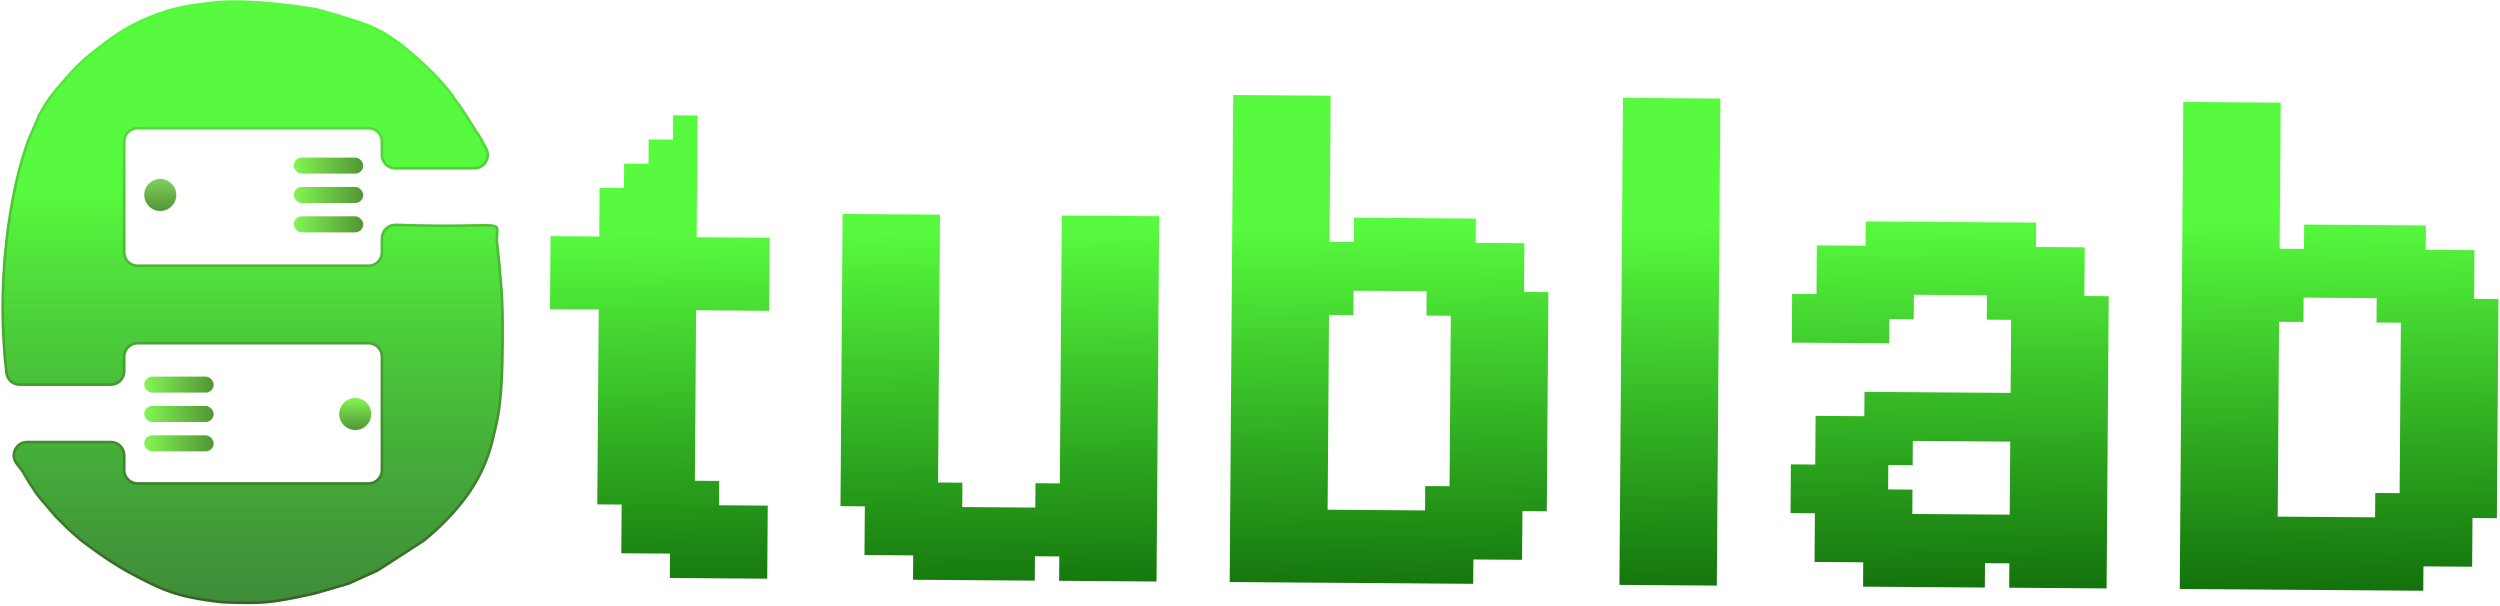 <svg width="936" height="227" viewBox="0 0 936 227" fill="none" xmlns="http://www.w3.org/2000/svg">
<rect x="110" y="59" width="26" height="6" rx="3" fill="url(#paint0_linear_0_1)"/>
<rect x="110" y="70" width="26" height="6" rx="3" fill="url(#paint1_linear_0_1)"/>
<rect x="110" y="81" width="26" height="6" rx="3" fill="url(#paint2_linear_0_1)"/>
<circle cx="60" cy="73" r="6" fill="url(#paint3_linear_0_1)"/>
<circle cx="133" cy="155" r="6" fill="url(#paint4_linear_0_1)"/>
<path d="M2.441 139.691C-2.394 98.919 6.187 62.576 11.5 50.5C13.71 45.478 14.469 43.632 14.684 43.046C14.384 43.517 14.948 42.325 14.684 43.046C14.746 42.948 14.847 42.776 15 42.5C18.338 36.486 20.478 34.183 25 29C29.361 24.002 32.229 21.527 37.5 17.5C44.179 12.397 48.23 9.706 56 6.5C64.888 2.832 70.445 2.079 80 1C94.267 -0.611 116.303 3.118 118.347 3.473C118.46 3.493 118.553 3.513 118.664 3.542C119.502 3.759 123.602 4.848 132 7.5C139.932 10.005 143.452 11.789 150.441 16.956C150.48 16.985 150.514 17.011 150.552 17.041C151.486 17.78 164.713 28.338 170.5 37.5C174.396 42.497 176.47 46.775 179.5 51L182.002 55.619C183.806 58.95 181.394 63 177.605 63H147.987C145.225 63 142.987 60.761 142.987 58V53C142.987 50.239 140.748 48 137.987 48H118.5H96H51.5C48.739 48 46.5 50.239 46.5 53V94.5C46.5 97.261 48.739 99.5 51.5 99.5H96H137.987C140.748 99.5 142.987 97.261 142.987 94.5V89.21C142.987 86.368 145.377 84.1 148.217 84.197C190.603 85.628 186.111 81.436 186.002 89.706C185.999 89.896 186.01 90.086 186.031 90.274C186.255 92.271 187.631 104.735 188 113C188.42 122.393 188.015 136.984 188 137.487L188 137.516C187.99 138.016 187.724 150.312 186 158L185.885 158.512C184.278 165.687 183.252 170.263 180 177C173.408 190.655 160.164 201.207 158.643 202.389C158.545 202.466 158.448 202.534 158.343 202.601L150 208L141.811 213.299C141.604 213.433 141.387 213.551 141.163 213.653L130.826 218.352C130.609 218.451 130.385 218.533 130.157 218.6L118.601 221.971C118.534 221.99 118.473 222.007 118.405 222.023C117.276 222.298 106.302 224.94 98.987 225.5C93.151 225.947 85 225.5 84 225.5C83 225.5 72.166 224.362 65 222C59.935 220.331 57.256 218.914 52.5 216.5C46.408 213.408 43.135 211.361 37.5 207.5C34.82 205.664 30.933 202.712 30.143 202.109C30.046 202.035 29.954 201.959 29.863 201.878L25.5 198L21.12 193.62C21.04 193.54 20.965 193.459 20.89 193.374C20.261 192.652 17.064 188.978 15 186.5C12.428 183.412 9.456 178.21 8.688 176.839C8.561 176.611 8.42 176.396 8.26 176.19L6.226 173.557C3.686 170.271 6.029 165.5 10.182 165.5H41.5C44.261 165.5 46.5 167.739 46.5 170.5V176C46.5 178.761 48.739 181 51.5 181H96H137.987C140.748 181 142.987 178.761 142.987 176V133.5C142.987 130.739 140.748 128.5 137.987 128.5H102.5H51.5C48.739 128.5 46.5 130.739 46.5 133.5V139C46.5 141.761 44.261 144 41.5 144H25H7.344C4.852 144 2.734 142.165 2.441 139.691Z" fill="url(#paint5_linear_0_1)" stroke="url(#paint6_linear_0_1)"/>
<rect x="54" y="141" width="26" height="6" rx="3" fill="url(#paint7_linear_0_1)"/>
<rect x="54" y="152" width="26" height="6" rx="3" fill="url(#paint8_linear_0_1)"/>
<rect x="54" y="163" width="26" height="6" rx="3" fill="url(#paint9_linear_0_1)"/>
<path d="M206.122 88.416L215.239 88.483L215.173 97.6L206.056 97.534L206.122 88.416ZM215.239 88.483L224.357 88.549L224.291 97.666L215.173 97.6L215.239 88.483ZM224.357 88.549L233.474 88.615L233.408 97.733L224.291 97.666L224.357 88.549ZM233.474 88.615L242.592 88.682L242.525 97.799L233.408 97.733L233.474 88.615ZM242.592 88.682L251.709 88.748L251.643 97.865L242.525 97.799L242.592 88.682ZM251.709 88.748L260.827 88.814L260.76 97.932L251.643 97.865L251.709 88.748ZM260.827 88.814L269.944 88.881L269.878 97.998L260.76 97.932L260.827 88.814ZM269.944 88.881L279.061 88.947L278.995 98.065L269.878 97.998L269.944 88.881ZM279.061 88.947L288.179 89.013L288.112 98.131L278.995 98.065L279.061 88.947ZM278.995 98.065L288.112 98.131L288.046 107.248L278.929 107.182L278.995 98.065ZM278.929 107.182L288.046 107.248L287.98 116.366L278.862 116.299L278.929 107.182ZM269.811 107.116L278.929 107.182L278.862 116.299L269.745 116.233L269.811 107.116ZM260.694 107.049L269.811 107.116L269.745 116.233L260.627 116.167L260.694 107.049ZM251.576 106.983L260.694 107.049L260.627 116.167L251.51 116.1L251.576 106.983ZM242.459 106.916L251.576 106.983L251.51 116.1L242.393 116.034L242.459 106.916ZM233.342 106.85L242.459 106.916L242.393 116.034L233.275 115.968L233.342 106.85ZM224.224 106.784L233.342 106.85L233.275 115.968L224.158 115.901L224.224 106.784ZM215.107 106.717L224.224 106.784L224.158 115.901L215.04 115.835L215.107 106.717ZM215.173 97.6L224.291 97.666L224.224 106.784L215.107 106.717L215.173 97.6ZM206.056 97.534L215.173 97.6L215.107 106.717L205.989 106.651L206.056 97.534ZM205.989 106.651L215.107 106.717L215.04 115.835L205.923 115.768L205.989 106.651ZM224.291 97.666L233.408 97.733L233.342 106.85L224.224 106.784L224.291 97.666ZM233.408 97.733L242.525 97.799L242.459 106.916L233.342 106.85L233.408 97.733ZM242.525 97.799L251.643 97.865L251.576 106.983L242.459 106.916L242.525 97.799ZM251.643 97.865L260.76 97.932L260.694 107.049L251.576 106.983L251.643 97.865ZM260.76 97.932L269.878 97.998L269.811 107.116L260.694 107.049L260.76 97.932ZM269.878 97.998L278.995 98.065L278.929 107.182L269.811 107.116L269.878 97.998ZM224.423 79.431L233.541 79.498L233.474 88.615L224.357 88.549L224.423 79.431ZM233.541 79.498L242.658 79.564L242.592 88.682L233.474 88.615L233.541 79.498ZM242.658 79.564L251.775 79.631L251.709 88.748L242.592 88.682L242.658 79.564ZM251.775 79.631L260.893 79.697L260.827 88.814L251.709 88.748L251.775 79.631ZM242.724 70.447L251.842 70.513L251.775 79.631L242.658 79.564L242.724 70.447ZM233.607 70.38L242.724 70.447L242.658 79.564L233.541 79.498L233.607 70.38ZM251.842 70.513L260.959 70.58L260.893 79.697L251.775 79.631L251.842 70.513ZM251.975 52.278L261.092 52.345L261.026 61.462L251.908 61.396L251.975 52.278ZM251.908 61.396L261.026 61.462L260.959 70.58L251.842 70.513L251.908 61.396ZM242.791 61.329L251.908 61.396L251.842 70.513L242.724 70.447L242.791 61.329ZM252.041 43.161L261.158 43.227L261.092 52.345L251.975 52.278L252.041 43.161ZM242.857 52.212L251.975 52.278L251.908 61.396L242.791 61.329L242.857 52.212ZM233.673 61.263L242.791 61.329L242.724 70.447L233.607 70.38L233.673 61.263ZM224.49 70.314L233.607 70.38L233.541 79.498L224.423 79.431L224.49 70.314ZM224.158 115.901L233.275 115.968L233.209 125.085L224.091 125.019L224.158 115.901ZM224.091 125.019L233.209 125.085L233.142 134.202L224.025 134.136L224.091 125.019ZM224.025 134.136L233.142 134.202L233.076 143.32L223.959 143.253L224.025 134.136ZM223.959 143.253L233.076 143.32L233.01 152.437L223.892 152.371L223.959 143.253ZM233.076 143.32L242.193 143.386L242.127 152.504L233.01 152.437L233.076 143.32ZM233.01 152.437L242.127 152.504L242.061 161.621L232.943 161.555L233.01 152.437ZM242.193 143.386L251.311 143.452L251.245 152.57L242.127 152.504L242.193 143.386ZM242.26 134.269L251.377 134.335L251.311 143.452L242.193 143.386L242.26 134.269ZM251.377 134.335L260.495 134.401L260.428 143.519L251.311 143.452L251.377 134.335ZM251.444 125.218L260.561 125.284L260.495 134.401L251.377 134.335L251.444 125.218ZM242.393 116.034L251.51 116.1L251.444 125.218L242.326 125.151L242.393 116.034ZM233.275 115.968L242.393 116.034L242.326 125.151L233.209 125.085L233.275 115.968ZM233.209 125.085L242.326 125.151L242.26 134.269L233.142 134.202L233.209 125.085ZM233.142 134.202L242.26 134.269L242.193 143.386L233.076 143.32L233.142 134.202ZM242.326 125.151L251.444 125.218L251.377 134.335L242.26 134.269L242.326 125.151ZM251.51 116.1L260.627 116.167L260.561 125.284L251.444 125.218L251.51 116.1ZM251.311 143.452L260.428 143.519L260.362 152.636L251.245 152.57L251.311 143.452ZM251.245 152.57L260.362 152.636L260.296 161.754L251.178 161.687L251.245 152.57ZM242.127 152.504L251.245 152.57L251.178 161.687L242.061 161.621L242.127 152.504ZM242.061 161.621L251.178 161.687L251.112 170.805L241.994 170.738L242.061 161.621ZM232.943 161.555L242.061 161.621L241.994 170.738L232.877 170.672L232.943 161.555ZM223.892 152.371L233.01 152.437L232.943 161.555L223.826 161.488L223.892 152.371ZM223.826 161.488L232.943 161.555L232.877 170.672L223.76 170.606L223.826 161.488ZM251.178 161.687L260.296 161.754L260.229 170.871L251.112 170.805L251.178 161.687ZM223.76 170.606L232.877 170.672L232.811 179.789L223.693 179.723L223.76 170.606ZM232.877 170.672L241.994 170.738L241.928 179.856L232.811 179.789L232.877 170.672ZM232.811 179.789L241.928 179.856L241.862 188.973L232.744 188.907L232.811 179.789ZM241.928 179.856L251.045 179.922L250.979 189.039L241.862 188.973L241.928 179.856ZM251.045 179.922L260.163 179.988L260.096 189.106L250.979 189.039L251.045 179.922ZM251.112 170.805L260.229 170.871L260.163 179.988L251.045 179.922L251.112 170.805ZM241.994 170.738L251.112 170.805L251.045 179.922L241.928 179.856L241.994 170.738ZM223.693 179.723L232.811 179.789L232.744 188.907L223.627 188.84L223.693 179.723ZM250.979 189.039L260.096 189.106L260.03 198.223L250.913 198.157L250.979 189.039ZM260.096 189.106L269.214 189.172L269.147 198.29L260.03 198.223L260.096 189.106ZM260.163 179.988L269.28 180.055L269.214 189.172L260.096 189.106L260.163 179.988ZM241.862 188.973L250.979 189.039L250.913 198.157L241.795 198.091L241.862 188.973ZM232.744 188.907L241.862 188.973L241.795 198.091L232.678 198.024L232.744 188.907ZM232.678 198.024L241.795 198.091L241.729 207.208L232.611 207.142L232.678 198.024ZM241.795 198.091L250.913 198.157L250.846 207.274L241.729 207.208L241.795 198.091ZM250.913 198.157L260.03 198.223L259.964 207.341L250.846 207.274L250.913 198.157ZM260.03 198.223L269.147 198.29L269.081 207.407L259.964 207.341L260.03 198.223ZM269.147 198.29L278.265 198.356L278.198 207.473L269.081 207.407L269.147 198.29ZM269.214 189.172L278.331 189.239L278.265 198.356L269.147 198.29L269.214 189.172ZM278.331 189.239L287.449 189.305L287.382 198.422L278.265 198.356L278.331 189.239ZM278.265 198.356L287.382 198.422L287.316 207.54L278.198 207.473L278.265 198.356ZM269.081 207.407L278.198 207.473L278.132 216.591L269.015 216.524L269.081 207.407ZM259.964 207.341L269.081 207.407L269.015 216.524L259.897 216.458L259.964 207.341ZM250.846 207.274L259.964 207.341L259.897 216.458L250.78 216.392L250.846 207.274ZM278.198 207.473L287.316 207.54L287.25 216.657L278.132 216.591L278.198 207.473ZM433.003 217.718L423.886 217.652L423.952 208.534L433.07 208.601L433.003 217.718ZM423.886 217.652L414.769 217.585L414.835 208.468L423.952 208.534L423.886 217.652ZM414.769 217.585L405.651 217.519L405.718 208.402L414.835 208.468L414.769 217.585ZM433.136 199.483L424.019 199.417L424.085 190.3L433.202 190.366L433.136 199.483ZM433.07 208.601L423.952 208.534L424.019 199.417L433.136 199.483L433.07 208.601ZM415.698 89.942L406.58 89.876L406.647 80.758L415.764 80.824L415.698 89.942ZM424.815 90.008L415.698 89.942L415.764 80.824L424.882 80.891L424.815 90.008ZM433.866 99.192L424.749 99.126L424.815 90.008L433.933 90.075L433.866 99.192ZM433.8 108.309L424.682 108.243L424.749 99.126L433.866 99.192L433.8 108.309ZM433.933 90.075L424.815 90.008L424.882 80.891L433.999 80.957L433.933 90.075ZM387.416 217.386L378.299 217.32L378.365 208.203L387.483 208.269L387.416 217.386ZM405.651 217.519L396.534 217.453L396.6 208.335L405.718 208.402L405.651 217.519ZM378.299 217.32L369.182 217.254L369.248 208.136L378.365 208.203L378.299 217.32ZM369.182 217.254L360.064 217.187L360.13 208.07L369.248 208.136L369.182 217.254ZM360.064 217.187L350.947 217.121L351.013 208.003L360.13 208.07L360.064 217.187ZM350.947 217.121L341.829 217.055L341.896 207.937L351.013 208.003L350.947 217.121ZM341.896 207.937L332.778 207.871L332.845 198.753L341.962 198.82L341.896 207.937ZM351.013 208.003L341.896 207.937L341.962 198.82L351.079 198.886L351.013 208.003ZM351.079 198.886L341.962 198.82L342.028 189.702L351.146 189.769L351.079 198.886ZM332.778 207.871L323.661 207.804L323.727 198.687L332.845 198.753L332.778 207.871ZM332.845 198.753L323.727 198.687L323.794 189.57L332.911 189.636L332.845 198.753ZM341.962 198.82L332.845 198.753L332.911 189.636L342.028 189.702L341.962 198.82ZM351.146 189.769L342.028 189.702L342.095 180.585L351.212 180.651L351.146 189.769ZM360.263 189.835L351.146 189.769L351.212 180.651L360.33 180.718L360.263 189.835ZM342.028 189.702L332.911 189.636L332.977 180.519L342.095 180.585L342.028 189.702ZM332.911 189.636L323.794 189.57L323.86 180.452L332.977 180.519L332.911 189.636ZM323.794 189.57L314.676 189.503L314.743 180.386L323.86 180.452L323.794 189.57ZM323.86 180.452L314.743 180.386L314.809 171.268L323.926 171.335L323.86 180.452ZM323.926 171.335L314.809 171.268L314.875 162.151L323.993 162.217L323.926 171.335ZM323.993 162.217L314.875 162.151L314.942 153.034L324.059 153.1L323.993 162.217ZM324.059 153.1L314.942 153.034L315.008 143.916L324.125 143.983L324.059 153.1ZM324.125 143.983L315.008 143.916L315.074 134.799L324.192 134.865L324.125 143.983ZM324.192 134.865L315.074 134.799L315.141 125.681L324.258 125.748L324.192 134.865ZM324.258 125.748L315.141 125.681L315.207 116.564L324.325 116.63L324.258 125.748ZM324.325 116.63L315.207 116.564L315.274 107.447L324.391 107.513L324.325 116.63ZM333.442 116.697L324.325 116.63L324.391 107.513L333.508 107.579L333.442 116.697ZM333.508 107.579L324.391 107.513L324.457 98.395L333.575 98.462L333.508 107.579ZM333.575 98.462L324.457 98.395L324.524 89.278L333.641 89.344L333.575 98.462ZM342.692 98.528L333.575 98.462L333.641 89.344L342.759 89.411L342.692 98.528ZM351.81 98.595L342.692 98.528L342.759 89.411L351.876 89.477L351.81 98.595ZM351.677 116.829L342.559 116.763L342.626 107.646L351.743 107.712L351.677 116.829ZM351.743 107.712L342.626 107.646L342.692 98.528L351.81 98.595L351.743 107.712ZM342.626 107.646L333.508 107.579L333.575 98.462L342.692 98.528L342.626 107.646ZM342.559 116.763L333.442 116.697L333.508 107.579L342.626 107.646L342.559 116.763ZM342.493 125.88L333.376 125.814L333.442 116.697L342.559 116.763L342.493 125.88ZM351.61 125.947L342.493 125.88L342.559 116.763L351.677 116.829L351.61 125.947ZM351.544 135.064L342.427 134.998L342.493 125.88L351.61 125.947L351.544 135.064ZM351.478 144.182L342.36 144.115L342.427 134.998L351.544 135.064L351.478 144.182ZM351.411 153.299L342.294 153.233L342.36 144.115L351.478 144.182L351.411 153.299ZM351.345 162.416L342.228 162.35L342.294 153.233L351.411 153.299L351.345 162.416ZM351.279 171.534L342.161 171.467L342.228 162.35L351.345 162.416L351.279 171.534ZM351.212 180.651L342.095 180.585L342.161 171.467L351.279 171.534L351.212 180.651ZM342.095 180.585L332.977 180.519L333.044 171.401L342.161 171.467L342.095 180.585ZM342.161 171.467L333.044 171.401L333.11 162.284L342.228 162.35L342.161 171.467ZM342.228 162.35L333.11 162.284L333.177 153.166L342.294 153.233L342.228 162.35ZM342.294 153.233L333.177 153.166L333.243 144.049L342.36 144.115L342.294 153.233ZM342.36 144.115L333.243 144.049L333.309 134.932L342.427 134.998L342.36 144.115ZM342.427 134.998L333.309 134.932L333.376 125.814L342.493 125.88L342.427 134.998ZM333.376 125.814L324.258 125.748L324.325 116.63L333.442 116.697L333.376 125.814ZM333.309 134.932L324.192 134.865L324.258 125.748L333.376 125.814L333.309 134.932ZM333.243 144.049L324.125 143.983L324.192 134.865L333.309 134.932L333.243 144.049ZM333.177 153.166L324.059 153.1L324.125 143.983L333.243 144.049L333.177 153.166ZM333.11 162.284L323.993 162.217L324.059 153.1L333.177 153.166L333.11 162.284ZM333.044 171.401L323.926 171.335L323.993 162.217L333.11 162.284L333.044 171.401ZM332.977 180.519L323.86 180.452L323.926 171.335L333.044 171.401L332.977 180.519ZM351.876 89.477L342.759 89.411L342.825 80.293L351.942 80.36L351.876 89.477ZM406.58 89.876L397.463 89.809L397.529 80.692L406.647 80.758L406.58 89.876ZM406.514 98.993L397.397 98.927L397.463 89.809L406.58 89.876L406.514 98.993ZM415.631 99.059L406.514 98.993L406.58 89.876L415.698 89.942L415.631 99.059ZM424.749 99.126L415.631 99.059L415.698 89.942L424.815 90.008L424.749 99.126ZM424.218 172.065L415.1 171.998L415.167 162.881L424.284 162.947L424.218 172.065ZM424.151 181.182L415.034 181.116L415.1 171.998L424.218 172.065L424.151 181.182ZM433.202 190.366L424.085 190.3L424.151 181.182L433.269 181.249L433.202 190.366ZM424.019 199.417L414.901 199.351L414.968 190.233L424.085 190.3L424.019 199.417ZM414.835 208.468L405.718 208.402L405.784 199.284L414.901 199.351L414.835 208.468ZM405.718 208.402L396.6 208.335L396.666 199.218L405.784 199.284L405.718 208.402ZM396.6 208.335L387.483 208.269L387.549 199.152L396.666 199.218L396.6 208.335ZM396.666 199.218L387.549 199.152L387.615 190.034L396.733 190.101L396.666 199.218ZM396.733 190.101L387.615 190.034L387.682 180.917L396.799 180.983L396.733 190.101ZM405.85 190.167L396.733 190.101L396.799 180.983L405.917 181.05L405.85 190.167ZM414.968 190.233L405.85 190.167L405.917 181.05L415.034 181.116L414.968 190.233ZM405.917 181.05L396.799 180.983L396.866 171.866L405.983 171.932L405.917 181.05ZM405.983 171.932L396.866 171.866L396.932 162.748L406.049 162.815L405.983 171.932ZM406.049 162.815L396.932 162.748L396.998 153.631L406.116 153.697L406.049 162.815ZM406.448 108.11L397.33 108.044L397.397 98.927L406.514 98.993L406.448 108.11ZM415.565 108.177L406.448 108.11L406.514 98.993L415.631 99.059L415.565 108.177ZM415.1 171.998L405.983 171.932L406.049 162.815L415.167 162.881L415.1 171.998ZM415.034 181.116L405.917 181.05L405.983 171.932L415.1 171.998L415.034 181.116ZM414.901 199.351L405.784 199.284L405.85 190.167L414.968 190.233L414.901 199.351ZM405.784 199.284L396.666 199.218L396.733 190.101L405.85 190.167L405.784 199.284ZM387.483 208.269L378.365 208.203L378.432 199.085L387.549 199.152L387.483 208.269ZM378.365 208.203L369.248 208.136L369.314 199.019L378.432 199.085L378.365 208.203ZM369.248 208.136L360.13 208.07L360.197 198.952L369.314 199.019L369.248 208.136ZM360.13 208.07L351.013 208.003L351.079 198.886L360.197 198.952L360.13 208.07ZM360.197 198.952L351.079 198.886L351.146 189.769L360.263 189.835L360.197 198.952ZM369.314 199.019L360.197 198.952L360.263 189.835L369.381 189.901L369.314 199.019ZM378.432 199.085L369.314 199.019L369.381 189.901L378.498 189.968L378.432 199.085ZM387.549 199.152L378.432 199.085L378.498 189.968L387.615 190.034L387.549 199.152ZM423.952 208.534L414.835 208.468L414.901 199.351L424.019 199.417L423.952 208.534ZM424.682 108.243L415.565 108.177L415.631 99.059L424.749 99.126L424.682 108.243ZM424.085 190.3L414.968 190.233L415.034 181.116L424.151 181.182L424.085 190.3ZM433.269 181.249L424.151 181.182L424.218 172.065L433.335 172.131L433.269 181.249ZM433.335 172.131L424.218 172.065L424.284 162.947L433.402 163.014L433.335 172.131ZM433.733 117.427L424.616 117.36L424.682 108.243L433.8 108.309L433.733 117.427ZM424.616 117.36L415.499 117.294L415.565 108.177L424.682 108.243L424.616 117.36ZM415.499 117.294L406.381 117.228L406.448 108.11L415.565 108.177L415.499 117.294ZM406.381 117.228L397.264 117.161L397.33 108.044L406.448 108.11L406.381 117.228ZM415.167 162.881L406.049 162.815L406.116 153.697L415.233 153.764L415.167 162.881ZM424.284 162.947L415.167 162.881L415.233 153.764L424.351 153.83L424.284 162.947ZM433.402 163.014L424.284 162.947L424.351 153.83L433.468 153.896L433.402 163.014ZM433.468 153.896L424.351 153.83L424.417 144.713L433.534 144.779L433.468 153.896ZM433.534 144.779L424.417 144.713L424.483 135.595L433.601 135.662L433.534 144.779ZM433.601 135.662L424.483 135.595L424.55 126.478L433.667 126.544L433.601 135.662ZM424.483 135.595L415.366 135.529L415.432 126.411L424.55 126.478L424.483 135.595ZM424.55 126.478L415.432 126.411L415.499 117.294L424.616 117.36L424.55 126.478ZM415.432 126.411L406.315 126.345L406.381 117.228L415.499 117.294L415.432 126.411ZM433.667 126.544L424.55 126.478L424.616 117.36L433.733 117.427L433.667 126.544ZM406.315 126.345L397.197 126.279L397.264 117.161L406.381 117.228L406.315 126.345ZM406.248 135.462L397.131 135.396L397.197 126.279L406.315 126.345L406.248 135.462ZM406.182 144.58L397.065 144.514L397.131 135.396L406.248 135.462L406.182 144.58ZM406.116 153.697L396.998 153.631L397.065 144.514L406.182 144.58L406.116 153.697ZM415.233 153.764L406.116 153.697L406.182 144.58L415.3 144.646L415.233 153.764ZM424.351 153.83L415.233 153.764L415.3 144.646L424.417 144.713L424.351 153.83ZM424.417 144.713L415.3 144.646L415.366 135.529L424.483 135.595L424.417 144.713ZM415.366 135.529L406.248 135.462L406.315 126.345L415.432 126.411L415.366 135.529ZM415.3 144.646L406.182 144.58L406.248 135.462L415.366 135.529L415.3 144.646ZM342.759 89.411L333.641 89.344L333.707 80.227L342.825 80.293L342.759 89.411ZM333.641 89.344L324.524 89.278L324.59 80.161L333.707 80.227L333.641 89.344ZM324.524 89.278L315.406 89.212L315.473 80.094L324.59 80.161L324.524 89.278ZM324.457 98.395L315.34 98.329L315.406 89.212L324.524 89.278L324.457 98.395ZM324.391 107.513L315.274 107.447L315.34 98.329L324.457 98.395L324.391 107.513ZM461.719 35.569L470.836 35.636L470.77 44.753L461.652 44.687L461.719 35.569ZM470.836 35.636L479.953 35.702L479.887 44.82L470.77 44.753L470.836 35.636ZM479.953 35.702L489.071 35.769L489.004 44.886L479.887 44.82L479.953 35.702ZM489.071 35.769L498.188 35.835L498.122 44.952L489.004 44.886L489.071 35.769ZM489.004 44.886L498.122 44.952L498.056 54.07L488.938 54.003L489.004 44.886ZM488.938 54.003L498.056 54.07L497.989 63.187L488.872 63.121L488.938 54.003ZM479.821 53.937L488.938 54.003L488.872 63.121L479.754 63.054L479.821 53.937ZM470.703 53.871L479.821 53.937L479.754 63.054L470.637 62.988L470.703 53.871ZM470.77 44.753L479.887 44.82L479.821 53.937L470.703 53.871L470.77 44.753ZM461.652 44.687L470.77 44.753L470.703 53.871L461.586 53.804L461.652 44.687ZM479.887 44.82L489.004 44.886L488.938 54.003L479.821 53.937L479.887 44.82ZM461.586 53.804L470.703 53.871L470.637 62.988L461.52 62.922L461.586 53.804ZM461.52 62.922L470.637 62.988L470.571 72.106L461.453 72.039L461.52 62.922ZM461.453 72.039L470.571 72.106L470.504 81.223L461.387 81.156L461.453 72.039ZM470.571 72.106L479.688 72.172L479.622 81.289L470.504 81.223L470.571 72.106ZM479.688 72.172L488.805 72.238L488.739 81.356L479.622 81.289L479.688 72.172ZM488.805 72.238L497.923 72.305L497.856 81.422L488.739 81.356L488.805 72.238ZM488.872 63.121L497.989 63.187L497.923 72.305L488.805 72.238L488.872 63.121ZM479.754 63.054L488.872 63.121L488.805 72.238L479.688 72.172L479.754 63.054ZM470.637 62.988L479.754 63.054L479.688 72.172L470.571 72.106L470.637 62.988ZM461.387 81.156L470.504 81.223L470.438 90.34L461.32 90.274L461.387 81.156ZM470.504 81.223L479.622 81.289L479.555 90.407L470.438 90.34L470.504 81.223ZM479.622 81.289L488.739 81.356L488.673 90.473L479.555 90.407L479.622 81.289ZM461.254 99.391L470.371 99.458L470.305 108.575L461.188 108.509L461.254 99.391ZM461.32 90.274L470.438 90.34L470.371 99.458L461.254 99.391L461.32 90.274ZM478.692 208.933L487.81 208.999L487.743 218.117L478.626 218.05L478.692 208.933ZM469.575 208.867L478.692 208.933L478.626 218.05L469.509 217.984L469.575 208.867ZM460.524 199.683L469.641 199.749L469.575 208.867L460.458 208.8L460.524 199.683ZM460.59 190.565L469.708 190.632L469.641 199.749L460.524 199.683L460.59 190.565ZM460.458 208.8L469.575 208.867L469.509 217.984L460.391 217.918L460.458 208.8ZM506.974 81.488L516.091 81.555L516.025 90.672L506.907 90.606L506.974 81.488ZM488.739 81.356L497.856 81.422L497.79 90.539L488.673 90.473L488.739 81.356ZM516.091 81.555L525.209 81.621L525.142 90.739L516.025 90.672L516.091 81.555ZM525.209 81.621L534.326 81.688L534.26 90.805L525.142 90.739L525.209 81.621ZM534.326 81.688L543.443 81.754L543.377 90.871L534.26 90.805L534.326 81.688ZM543.443 81.754L552.561 81.82L552.494 90.938L543.377 90.871L543.443 81.754ZM552.494 90.938L561.612 91.004L561.545 100.121L552.428 100.055L552.494 90.938ZM543.377 90.871L552.494 90.938L552.428 100.055L543.311 99.989L543.377 90.871ZM543.311 99.989L552.428 100.055L552.362 109.172L543.244 109.106L543.311 99.989ZM561.612 91.004L570.729 91.07L570.663 100.188L561.545 100.121L561.612 91.004ZM561.545 100.121L570.663 100.188L570.597 109.305L561.479 109.239L561.545 100.121ZM552.428 100.055L561.545 100.121L561.479 109.239L552.362 109.172L552.428 100.055ZM543.244 109.106L552.362 109.172L552.295 118.29L543.178 118.224L543.244 109.106ZM534.127 109.04L543.244 109.106L543.178 118.224L534.061 118.157L534.127 109.04ZM552.362 109.172L561.479 109.239L561.413 118.356L552.295 118.29L552.362 109.172ZM561.479 109.239L570.597 109.305L570.53 118.423L561.413 118.356L561.479 109.239ZM570.597 109.305L579.714 109.372L579.648 118.489L570.53 118.423L570.597 109.305ZM570.53 118.423L579.648 118.489L579.581 127.606L570.464 127.54L570.53 118.423ZM570.464 127.54L579.581 127.606L579.515 136.724L570.397 136.657L570.464 127.54ZM570.397 136.657L579.515 136.724L579.448 145.841L570.331 145.775L570.397 136.657ZM570.331 145.775L579.448 145.841L579.382 154.959L570.265 154.892L570.331 145.775ZM570.265 154.892L579.382 154.959L579.316 164.076L570.198 164.01L570.265 154.892ZM570.198 164.01L579.316 164.076L579.249 173.193L570.132 173.127L570.198 164.01ZM570.132 173.127L579.249 173.193L579.183 182.311L570.066 182.244L570.132 173.127ZM570.066 182.244L579.183 182.311L579.117 191.428L569.999 191.362L570.066 182.244ZM560.948 182.178L570.066 182.244L569.999 191.362L560.882 191.295L560.948 182.178ZM560.882 191.295L569.999 191.362L569.933 200.479L560.815 200.413L560.882 191.295ZM560.815 200.413L569.933 200.479L569.866 209.597L560.749 209.53L560.815 200.413ZM551.698 200.347L560.815 200.413L560.749 209.53L551.632 209.464L551.698 200.347ZM542.581 200.28L551.698 200.347L551.632 209.464L542.514 209.398L542.581 200.28ZM533.53 191.096L542.647 191.163L542.581 200.28L533.463 200.214L533.53 191.096ZM533.596 181.979L542.713 182.045L542.647 191.163L533.53 191.096L533.596 181.979ZM542.713 182.045L551.831 182.112L551.764 191.229L542.647 191.163L542.713 182.045ZM542.647 191.163L551.764 191.229L551.698 200.347L542.581 200.28L542.647 191.163ZM551.764 191.229L560.882 191.295L560.815 200.413L551.698 200.347L551.764 191.229ZM551.831 182.112L560.948 182.178L560.882 191.295L551.764 191.229L551.831 182.112ZM551.897 172.994L561.015 173.061L560.948 182.178L551.831 182.112L551.897 172.994ZM542.78 172.928L551.897 172.994L551.831 182.112L542.713 182.045L542.78 172.928ZM542.846 163.811L551.963 163.877L551.897 172.994L542.78 172.928L542.846 163.811ZM542.912 154.693L552.03 154.76L551.963 163.877L542.846 163.811L542.912 154.693ZM542.979 145.576L552.096 145.642L552.03 154.76L542.912 154.693L542.979 145.576ZM543.045 136.458L552.163 136.525L552.096 145.642L542.979 145.576L543.045 136.458ZM543.112 127.341L552.229 127.407L552.163 136.525L543.045 136.458L543.112 127.341ZM543.178 118.224L552.295 118.29L552.229 127.407L543.112 127.341L543.178 118.224ZM552.295 118.29L561.413 118.356L561.346 127.474L552.229 127.407L552.295 118.29ZM552.229 127.407L561.346 127.474L561.28 136.591L552.163 136.525L552.229 127.407ZM552.163 136.525L561.28 136.591L561.214 145.708L552.096 145.642L552.163 136.525ZM552.096 145.642L561.214 145.708L561.147 154.826L552.03 154.76L552.096 145.642ZM552.03 154.76L561.147 154.826L561.081 163.943L551.963 163.877L552.03 154.76ZM551.963 163.877L561.081 163.943L561.015 173.061L551.897 172.994L551.963 163.877ZM561.015 173.061L570.132 173.127L570.066 182.244L560.948 182.178L561.015 173.061ZM561.081 163.943L570.198 164.01L570.132 173.127L561.015 173.061L561.081 163.943ZM561.147 154.826L570.265 154.892L570.198 164.01L561.081 163.943L561.147 154.826ZM561.214 145.708L570.331 145.775L570.265 154.892L561.147 154.826L561.214 145.708ZM561.28 136.591L570.397 136.657L570.331 145.775L561.214 145.708L561.28 136.591ZM561.346 127.474L570.464 127.54L570.397 136.657L561.28 136.591L561.346 127.474ZM561.413 118.356L570.53 118.423L570.464 127.54L561.346 127.474L561.413 118.356ZM533.463 200.214L542.581 200.28L542.514 209.398L533.397 209.331L533.463 200.214ZM533.397 209.331L542.514 209.398L542.448 218.515L533.33 218.449L533.397 209.331ZM542.514 209.398L551.632 209.464L551.565 218.581L542.448 218.515L542.514 209.398ZM524.279 209.265L533.397 209.331L533.33 218.449L524.213 218.382L524.279 209.265ZM515.162 209.198L524.279 209.265L524.213 218.382L515.096 218.316L515.162 209.198ZM506.045 209.132L515.162 209.198L515.096 218.316L505.978 218.249L506.045 209.132ZM496.927 209.066L506.045 209.132L505.978 218.249L496.861 218.183L496.927 209.066ZM487.81 208.999L496.927 209.066L496.861 218.183L487.743 218.117L487.81 208.999ZM487.876 199.882L496.994 199.948L496.927 209.066L487.81 208.999L487.876 199.882ZM478.759 199.816L487.876 199.882L487.81 208.999L478.692 208.933L478.759 199.816ZM469.641 199.749L478.759 199.816L478.692 208.933L469.575 208.867L469.641 199.749ZM470.172 126.81L479.29 126.876L479.223 135.994L470.106 135.927L470.172 126.81ZM470.239 117.693L479.356 117.759L479.29 126.876L470.172 126.81L470.239 117.693ZM461.188 108.509L470.305 108.575L470.239 117.693L461.121 117.626L461.188 108.509ZM470.371 99.458L479.489 99.524L479.422 108.642L470.305 108.575L470.371 99.458ZM479.555 90.407L488.673 90.473L488.606 99.591L479.489 99.524L479.555 90.407ZM488.673 90.473L497.79 90.539L497.724 99.657L488.606 99.591L488.673 90.473ZM497.79 90.539L506.907 90.606L506.841 99.723L497.724 99.657L497.79 90.539ZM497.724 99.657L506.841 99.723L506.775 108.841L497.657 108.774L497.724 99.657ZM497.657 108.774L506.775 108.841L506.708 117.958L497.591 117.892L497.657 108.774ZM488.54 108.708L497.657 108.774L497.591 117.892L488.473 117.825L488.54 108.708ZM479.422 108.642L488.54 108.708L488.473 117.825L479.356 117.759L479.422 108.642ZM488.473 117.825L497.591 117.892L497.525 127.009L488.407 126.943L488.473 117.825ZM488.407 126.943L497.525 127.009L497.458 136.126L488.341 136.06L488.407 126.943ZM488.341 136.06L497.458 136.126L497.392 145.244L488.274 145.177L488.341 136.06ZM497.06 190.831L506.177 190.897L506.111 200.015L496.994 199.948L497.06 190.831ZM506.177 190.897L515.295 190.964L515.228 200.081L506.111 200.015L506.177 190.897ZM515.295 190.964L524.412 191.03L524.346 200.147L515.228 200.081L515.295 190.964ZM524.412 191.03L533.53 191.096L533.463 200.214L524.346 200.147L524.412 191.03ZM524.346 200.147L533.463 200.214L533.397 209.331L524.279 209.265L524.346 200.147ZM515.228 200.081L524.346 200.147L524.279 209.265L515.162 209.198L515.228 200.081ZM506.111 200.015L515.228 200.081L515.162 209.198L506.045 209.132L506.111 200.015ZM496.994 199.948L506.111 200.015L506.045 209.132L496.927 209.066L496.994 199.948ZM487.943 190.765L497.06 190.831L496.994 199.948L487.876 199.882L487.943 190.765ZM478.825 190.698L487.943 190.765L487.876 199.882L478.759 199.816L478.825 190.698ZM479.29 126.876L488.407 126.943L488.341 136.06L479.223 135.994L479.29 126.876ZM479.356 117.759L488.473 117.825L488.407 126.943L479.29 126.876L479.356 117.759ZM479.489 99.524L488.606 99.591L488.54 108.708L479.422 108.642L479.489 99.524ZM488.606 99.591L497.724 99.657L497.657 108.774L488.54 108.708L488.606 99.591ZM506.907 90.606L516.025 90.672L515.958 99.79L506.841 99.723L506.907 90.606ZM516.025 90.672L525.142 90.739L525.076 99.856L515.958 99.79L516.025 90.672ZM525.142 90.739L534.26 90.805L534.193 99.922L525.076 99.856L525.142 90.739ZM534.26 90.805L543.377 90.871L543.311 99.989L534.193 99.922L534.26 90.805ZM534.193 99.922L543.311 99.989L543.244 109.106L534.127 109.04L534.193 99.922ZM525.076 99.856L534.193 99.922L534.127 109.04L525.009 108.973L525.076 99.856ZM515.958 99.79L525.076 99.856L525.009 108.973L515.892 108.907L515.958 99.79ZM506.841 99.723L515.958 99.79L515.892 108.907L506.775 108.841L506.841 99.723ZM470.438 90.34L479.555 90.407L479.489 99.524L470.371 99.458L470.438 90.34ZM469.708 190.632L478.825 190.698L478.759 199.816L469.641 199.749L469.708 190.632ZM470.305 108.575L479.422 108.642L479.356 117.759L470.239 117.693L470.305 108.575ZM461.121 117.626L470.239 117.693L470.172 126.81L461.055 126.744L461.121 117.626ZM461.055 126.744L470.172 126.81L470.106 135.927L460.989 135.861L461.055 126.744ZM460.657 181.448L469.774 181.514L469.708 190.632L460.59 190.565L460.657 181.448ZM469.774 181.514L478.891 181.581L478.825 190.698L469.708 190.632L469.774 181.514ZM478.891 181.581L488.009 181.647L487.943 190.765L478.825 190.698L478.891 181.581ZM488.009 181.647L497.126 181.713L497.06 190.831L487.943 190.765L488.009 181.647ZM479.223 135.994L488.341 136.06L488.274 145.177L479.157 145.111L479.223 135.994ZM470.106 135.927L479.223 135.994L479.157 145.111L470.04 145.045L470.106 135.927ZM460.989 135.861L470.106 135.927L470.04 145.045L460.922 144.978L460.989 135.861ZM460.922 144.978L470.04 145.045L469.973 154.162L460.856 154.096L460.922 144.978ZM460.856 154.096L469.973 154.162L469.907 163.28L460.789 163.213L460.856 154.096ZM460.789 163.213L469.907 163.28L469.84 172.397L460.723 172.331L460.789 163.213ZM469.907 163.28L479.024 163.346L478.958 172.463L469.84 172.397L469.907 163.28ZM469.84 172.397L478.958 172.463L478.891 181.581L469.774 181.514L469.84 172.397ZM478.958 172.463L488.075 172.53L488.009 181.647L478.891 181.581L478.958 172.463ZM460.723 172.331L469.84 172.397L469.774 181.514L460.657 181.448L460.723 172.331ZM488.075 172.53L497.193 172.596L497.126 181.713L488.009 181.647L488.075 172.53ZM488.142 163.412L497.259 163.479L497.193 172.596L488.075 172.53L488.142 163.412ZM488.208 154.295L497.325 154.361L497.259 163.479L488.142 163.412L488.208 154.295ZM488.274 145.177L497.392 145.244L497.325 154.361L488.208 154.295L488.274 145.177ZM479.157 145.111L488.274 145.177L488.208 154.295L479.091 154.229L479.157 145.111ZM470.04 145.045L479.157 145.111L479.091 154.229L469.973 154.162L470.04 145.045ZM469.973 154.162L479.091 154.229L479.024 163.346L469.907 163.28L469.973 154.162ZM479.024 163.346L488.142 163.412L488.075 172.53L478.958 172.463L479.024 163.346ZM479.091 154.229L488.208 154.295L488.142 163.412L479.024 163.346L479.091 154.229ZM607.633 36.632L616.75 36.698L616.684 45.816L607.566 45.749L607.633 36.632ZM607.566 45.749L616.684 45.816L616.617 54.933L607.5 54.867L607.566 45.749ZM607.5 54.867L616.617 54.933L616.551 64.05L607.434 63.984L607.5 54.867ZM607.434 63.984L616.551 64.05L616.485 73.168L607.367 73.101L607.434 63.984ZM616.485 73.168L625.602 73.234L625.536 82.352L616.418 82.285L616.485 73.168ZM616.418 82.285L625.536 82.352L625.469 91.469L616.352 91.403L616.418 82.285ZM616.352 91.403L625.469 91.469L625.403 100.586L616.286 100.52L616.352 91.403ZM616.286 100.52L625.403 100.586L625.337 109.704L616.219 109.637L616.286 100.52ZM616.219 109.637L625.337 109.704L625.27 118.821L616.153 118.755L616.219 109.637ZM616.153 118.755L625.27 118.821L625.204 127.939L616.086 127.872L616.153 118.755ZM616.086 127.872L625.204 127.939L625.137 137.056L616.02 136.99L616.086 127.872ZM606.969 127.806L616.086 127.872L616.02 136.99L606.903 136.923L606.969 127.806ZM607.035 118.688L616.153 118.755L616.086 127.872L606.969 127.806L607.035 118.688ZM607.102 109.571L616.219 109.637L616.153 118.755L607.035 118.688L607.102 109.571ZM607.168 100.454L616.286 100.52L616.219 109.637L607.102 109.571L607.168 100.454ZM607.234 91.336L616.352 91.403L616.286 100.52L607.168 100.454L607.234 91.336ZM607.301 82.219L616.418 82.285L616.352 91.403L607.234 91.336L607.301 82.219ZM607.367 73.101L616.485 73.168L616.418 82.285L607.301 82.219L607.367 73.101ZM606.571 182.51L615.688 182.577L615.622 191.694L606.504 191.628L606.571 182.51ZM606.637 173.393L615.755 173.459L615.688 182.577L606.571 182.51L606.637 173.393ZM606.704 164.275L615.821 164.342L615.755 173.459L606.637 173.393L606.704 164.275ZM606.77 155.158L615.887 155.224L615.821 164.342L606.704 164.275L606.77 155.158ZM615.954 146.107L625.071 146.173L625.005 155.291L615.887 155.224L615.954 146.107ZM616.02 136.99L625.137 137.056L625.071 146.173L615.954 146.107L616.02 136.99ZM606.903 136.923L616.02 136.99L615.954 146.107L606.836 146.041L606.903 136.923ZM606.836 146.041L615.954 146.107L615.887 155.224L606.77 155.158L606.836 146.041ZM606.504 191.628L615.622 191.694L615.555 200.811L606.438 200.745L606.504 191.628ZM606.438 200.745L615.555 200.811L615.489 209.929L606.372 209.862L606.438 200.745ZM606.372 209.862L615.489 209.929L615.423 219.046L606.305 218.98L606.372 209.862ZM616.75 36.698L625.868 36.764L625.801 45.882L616.684 45.816L616.75 36.698ZM625.868 36.764L634.985 36.831L634.919 45.948L625.801 45.882L625.868 36.764ZM634.985 36.831L644.102 36.897L644.036 46.015L634.919 45.948L634.985 36.831ZM634.919 45.948L644.036 46.015L643.97 55.132L634.852 55.066L634.919 45.948ZM634.852 55.066L643.97 55.132L643.903 64.249L634.786 64.183L634.852 55.066ZM634.786 64.183L643.903 64.249L643.837 73.367L634.719 73.3L634.786 64.183ZM634.719 73.3L643.837 73.367L643.77 82.484L634.653 82.418L634.719 73.3ZM634.587 91.535L643.704 91.602L643.638 100.719L634.52 100.653L634.587 91.535ZM634.52 100.653L643.638 100.719L643.571 109.836L634.454 109.77L634.52 100.653ZM634.454 109.77L643.571 109.836L643.505 118.954L634.388 118.887L634.454 109.77ZM634.388 118.887L643.505 118.954L643.439 128.071L634.321 128.005L634.388 118.887ZM634.321 128.005L643.439 128.071L643.372 137.189L634.255 137.122L634.321 128.005ZM634.255 137.122L643.372 137.189L643.306 146.306L634.188 146.24L634.255 137.122ZM634.188 146.24L643.306 146.306L643.24 155.423L634.122 155.357L634.188 146.24ZM634.122 155.357L643.24 155.423L643.173 164.541L634.056 164.475L634.122 155.357ZM634.056 164.475L643.173 164.541L643.107 173.658L633.989 173.592L634.056 164.475ZM634.653 82.418L643.77 82.484L643.704 91.602L634.587 91.535L634.653 82.418ZM633.989 173.592L643.107 173.658L643.04 182.776L633.923 182.709L633.989 173.592ZM633.923 182.709L643.04 182.776L642.974 191.893L633.857 191.827L633.923 182.709ZM633.857 191.827L642.974 191.893L642.908 201.011L633.79 200.944L633.857 191.827ZM633.79 200.944L642.908 201.011L642.841 210.128L633.724 210.062L633.79 200.944ZM633.724 210.062L642.841 210.128L642.775 219.245L633.658 219.179L633.724 210.062ZM624.606 209.995L633.724 210.062L633.658 219.179L624.54 219.113L624.606 209.995ZM615.489 209.929L624.606 209.995L624.54 219.113L615.423 219.046L615.489 209.929ZM615.555 200.811L624.673 200.878L624.606 209.995L615.489 209.929L615.555 200.811ZM624.673 200.878L633.79 200.944L633.724 210.062L624.606 209.995L624.673 200.878ZM624.739 191.76L633.857 191.827L633.79 200.944L624.673 200.878L624.739 191.76ZM615.688 182.577L624.806 182.643L624.739 191.76L615.622 191.694L615.688 182.577ZM615.755 173.459L624.872 173.526L624.806 182.643L615.688 182.577L615.755 173.459ZM615.821 164.342L624.938 164.408L624.872 173.526L615.755 173.459L615.821 164.342ZM624.938 164.408L634.056 164.475L633.989 173.592L624.872 173.526L624.938 164.408ZM624.872 173.526L633.989 173.592L633.923 182.709L624.806 182.643L624.872 173.526ZM624.806 182.643L633.923 182.709L633.857 191.827L624.739 191.76L624.806 182.643ZM615.622 191.694L624.739 191.76L624.673 200.878L615.555 200.811L615.622 191.694ZM625.005 155.291L634.122 155.357L634.056 164.475L624.938 164.408L625.005 155.291ZM625.071 146.173L634.188 146.24L634.122 155.357L625.005 155.291L625.071 146.173ZM625.137 137.056L634.255 137.122L634.188 146.24L625.071 146.173L625.137 137.056ZM615.887 155.224L625.005 155.291L624.938 164.408L615.821 164.342L615.887 155.224ZM625.204 127.939L634.321 128.005L634.255 137.122L625.137 137.056L625.204 127.939ZM625.27 118.821L634.388 118.887L634.321 128.005L625.204 127.939L625.27 118.821ZM625.337 109.704L634.454 109.77L634.388 118.887L625.27 118.821L625.337 109.704ZM625.403 100.586L634.52 100.653L634.454 109.77L625.337 109.704L625.403 100.586ZM625.469 91.469L634.587 91.535L634.52 100.653L625.403 100.586L625.469 91.469ZM625.536 82.352L634.653 82.418L634.587 91.535L625.469 91.469L625.536 82.352ZM625.602 73.234L634.719 73.3L634.653 82.418L625.536 82.352L625.602 73.234ZM625.668 64.117L634.786 64.183L634.719 73.3L625.602 73.234L625.668 64.117ZM625.735 54.999L634.852 55.066L634.786 64.183L625.668 64.117L625.735 54.999ZM625.801 45.882L634.919 45.948L634.852 55.066L625.735 54.999L625.801 45.882ZM616.684 45.816L625.801 45.882L625.735 54.999L616.617 54.933L616.684 45.816ZM616.617 54.933L625.735 54.999L625.668 64.117L616.551 64.05L616.617 54.933ZM616.551 64.05L625.668 64.117L625.602 73.234L616.485 73.168L616.551 64.05ZM743.12 219.976L734.002 219.909L734.069 210.792L743.186 210.858L743.12 219.976ZM761.355 220.109L752.237 220.042L752.304 210.925L761.421 210.991L761.355 220.109ZM734.002 219.909L724.885 219.843L724.951 210.726L734.069 210.792L734.002 219.909ZM724.885 219.843L715.768 219.777L715.834 210.659L724.951 210.726L724.885 219.843ZM715.768 219.777L706.65 219.71L706.717 210.593L715.834 210.659L715.768 219.777ZM706.65 219.71L697.533 219.644L697.599 210.527L706.717 210.593L706.65 219.71ZM697.599 210.527L688.482 210.46L688.548 201.343L697.666 201.409L697.599 210.527ZM706.717 210.593L697.599 210.527L697.666 201.409L706.783 201.476L706.717 210.593ZM706.783 201.476L697.666 201.409L697.732 192.292L706.849 192.358L706.783 201.476ZM688.482 210.46L679.364 210.394L679.431 201.276L688.548 201.343L688.482 210.46ZM688.548 201.343L679.431 201.276L679.497 192.159L688.614 192.225L688.548 201.343ZM697.666 201.409L688.548 201.343L688.614 192.225L697.732 192.292L697.666 201.409ZM706.849 192.358L697.732 192.292L697.798 183.174L706.916 183.241L706.849 192.358ZM715.967 192.424L706.849 192.358L706.916 183.241L716.033 183.307L715.967 192.424ZM697.732 192.292L688.614 192.225L688.681 183.108L697.798 183.174L697.732 192.292ZM688.614 192.225L679.497 192.159L679.563 183.042L688.681 183.108L688.614 192.225ZM679.497 192.159L670.38 192.093L670.446 182.975L679.563 183.042L679.497 192.159ZM679.563 183.042L670.446 182.975L670.512 173.858L679.63 173.924L679.563 183.042ZM679.962 128.337L670.844 128.271L670.911 119.153L680.028 119.22L679.962 128.337ZM680.028 119.22L670.911 119.153L670.977 110.036L680.094 110.102L680.028 119.22ZM689.145 119.286L680.028 119.22L680.094 110.102L689.212 110.169L689.145 119.286ZM689.212 110.169L680.094 110.102L680.161 100.985L689.278 101.051L689.212 110.169ZM689.278 101.051L680.161 100.985L680.227 91.868L689.345 91.934L689.278 101.051ZM698.396 101.118L689.278 101.051L689.345 91.934L698.462 92L698.396 101.118ZM707.513 101.184L698.396 101.118L698.462 92L707.579 92.067L707.513 101.184ZM716.564 110.368L707.447 110.301L707.513 101.184L716.63 101.25L716.564 110.368ZM716.498 119.485L707.38 119.419L707.447 110.301L716.564 110.368L716.498 119.485ZM707.38 119.419L698.263 119.352L698.329 110.235L707.447 110.301L707.38 119.419ZM707.447 110.301L698.329 110.235L698.396 101.118L707.513 101.184L707.447 110.301ZM698.329 110.235L689.212 110.169L689.278 101.051L698.396 101.118L698.329 110.235ZM698.263 119.352L689.145 119.286L689.212 110.169L698.329 110.235L698.263 119.352ZM698.196 128.47L689.079 128.404L689.145 119.286L698.263 119.352L698.196 128.47ZM707.314 128.536L698.196 128.47L698.263 119.352L707.38 119.419L707.314 128.536ZM706.916 183.241L697.798 183.174L697.865 174.057L706.982 174.123L706.916 183.241ZM697.798 183.174L688.681 183.108L688.747 173.991L697.865 174.057L697.798 183.174ZM689.079 128.404L679.962 128.337L680.028 119.22L689.145 119.286L689.079 128.404ZM688.681 183.108L679.563 183.042L679.63 173.924L688.747 173.991L688.681 183.108ZM716.63 101.25L707.513 101.184L707.579 92.067L716.697 92.133L716.63 101.25ZM716.697 92.133L707.579 92.067L707.646 82.949L716.763 83.016L716.697 92.133ZM707.579 92.067L698.462 92L698.528 82.883L707.646 82.949L707.579 92.067ZM725.814 92.199L716.697 92.133L716.763 83.016L725.881 83.082L725.814 92.199ZM734.932 92.266L725.814 92.199L725.881 83.082L734.998 83.148L734.932 92.266ZM744.049 92.332L734.932 92.266L734.998 83.148L744.115 83.215L744.049 92.332ZM753.166 92.398L744.049 92.332L744.115 83.215L753.233 83.281L753.166 92.398ZM762.284 92.465L753.166 92.398L753.233 83.281L762.35 83.347L762.284 92.465ZM762.217 101.582L753.1 101.516L753.166 92.398L762.284 92.465L762.217 101.582ZM771.335 101.649L762.217 101.582L762.284 92.465L771.401 92.531L771.335 101.649ZM780.452 101.715L771.335 101.649L771.401 92.531L780.519 92.598L780.452 101.715ZM780.386 110.832L771.268 110.766L771.335 101.649L780.452 101.715L780.386 110.832ZM789.437 120.016L780.319 119.95L780.386 110.832L789.503 110.899L789.437 120.016ZM780.319 119.95L771.202 119.883L771.268 110.766L780.386 110.832L780.319 119.95ZM789.371 129.134L780.253 129.067L780.319 119.95L789.437 120.016L789.371 129.134ZM789.304 138.251L780.187 138.185L780.253 129.067L789.371 129.134L789.304 138.251ZM789.238 147.368L780.12 147.302L780.187 138.185L789.304 138.251L789.238 147.368ZM789.171 156.486L780.054 156.419L780.12 147.302L789.238 147.368L789.171 156.486ZM789.105 165.603L779.988 165.537L780.054 156.419L789.171 156.486L789.105 165.603ZM789.039 174.721L779.921 174.654L779.988 165.537L789.105 165.603L789.039 174.721ZM779.921 174.654L770.804 174.588L770.87 165.47L779.988 165.537L779.921 174.654ZM779.855 183.772L770.737 183.705L770.804 174.588L779.921 174.654L779.855 183.772ZM788.972 183.838L779.855 183.772L779.921 174.654L789.039 174.721L788.972 183.838ZM788.906 192.955L779.789 192.889L779.855 183.772L788.972 183.838L788.906 192.955ZM779.789 192.889L770.671 192.823L770.737 183.705L779.855 183.772L779.789 192.889ZM779.722 202.006L770.605 201.94L770.671 192.823L779.789 192.889L779.722 202.006ZM779.656 211.124L770.538 211.058L770.605 201.94L779.722 202.006L779.656 211.124ZM770.538 211.058L761.421 210.991L761.487 201.874L770.605 201.94L770.538 211.058ZM761.421 210.991L752.304 210.925L752.37 201.807L761.487 201.874L761.421 210.991ZM752.304 210.925L743.186 210.858L743.253 201.741L752.37 201.807L752.304 210.925ZM752.37 201.807L743.253 201.741L743.319 192.624L752.436 192.69L752.37 201.807ZM761.554 192.756L752.436 192.69L752.503 183.573L761.62 183.639L761.554 192.756ZM770.671 192.823L761.554 192.756L761.62 183.639L770.737 183.705L770.671 192.823ZM761.62 183.639L752.503 183.573L752.569 174.455L761.686 174.522L761.62 183.639ZM761.686 174.522L752.569 174.455L752.635 165.338L761.753 165.404L761.686 174.522ZM761.753 165.404L752.635 165.338L752.702 156.22L761.819 156.287L761.753 165.404ZM761.819 156.287L752.702 156.22L752.768 147.103L761.886 147.169L761.819 156.287ZM761.886 147.169L752.768 147.103L752.835 137.986L761.952 138.052L761.886 147.169ZM761.952 138.052L752.835 137.986L752.901 128.868L762.018 128.934L761.952 138.052ZM762.018 128.934L752.901 128.868L752.967 119.751L762.085 119.817L762.018 128.934ZM762.085 119.817L752.967 119.751L753.034 110.633L762.151 110.7L762.085 119.817ZM752.967 119.751L743.85 119.684L743.916 110.567L753.034 110.633L752.967 119.751ZM753.034 110.633L743.916 110.567L743.983 101.45L753.1 101.516L753.034 110.633ZM743.916 110.567L734.799 110.501L734.865 101.383L743.983 101.45L743.916 110.567ZM734.799 110.501L725.681 110.434L725.748 101.317L734.865 101.383L734.799 110.501ZM725.681 110.434L716.564 110.368L716.63 101.25L725.748 101.317L725.681 110.434ZM725.748 101.317L716.63 101.25L716.697 92.133L725.814 92.199L725.748 101.317ZM734.865 101.383L725.748 101.317L725.814 92.199L734.932 92.266L734.865 101.383ZM743.983 101.45L734.865 101.383L734.932 92.266L744.049 92.332L743.983 101.45ZM753.1 101.516L743.983 101.45L744.049 92.332L753.166 92.398L753.1 101.516ZM762.151 110.7L753.034 110.633L753.1 101.516L762.217 101.582L762.151 110.7ZM771.268 110.766L762.151 110.7L762.217 101.582L771.335 101.649L771.268 110.766ZM771.202 119.883L762.085 119.817L762.151 110.7L771.268 110.766L771.202 119.883ZM771.136 129.001L762.018 128.934L762.085 119.817L771.202 119.883L771.136 129.001ZM771.069 138.118L761.952 138.052L762.018 128.934L771.136 129.001L771.069 138.118ZM780.187 138.185L771.069 138.118L771.136 129.001L780.253 129.067L780.187 138.185ZM780.253 129.067L771.136 129.001L771.202 119.883L780.319 119.95L780.253 129.067ZM780.12 147.302L771.003 147.236L771.069 138.118L780.187 138.185L780.12 147.302ZM780.054 156.419L770.937 156.353L771.003 147.236L780.12 147.302L780.054 156.419ZM779.988 165.537L770.87 165.47L770.937 156.353L780.054 156.419L779.988 165.537ZM770.87 165.47L761.753 165.404L761.819 156.287L770.937 156.353L770.87 165.47ZM770.937 156.353L761.819 156.287L761.886 147.169L771.003 147.236L770.937 156.353ZM771.003 147.236L761.886 147.169L761.952 138.052L771.069 138.118L771.003 147.236ZM770.804 174.588L761.686 174.522L761.753 165.404L770.87 165.47L770.804 174.588ZM770.737 183.705L761.62 183.639L761.686 174.522L770.804 174.588L770.737 183.705ZM770.605 201.94L761.487 201.874L761.554 192.756L770.671 192.823L770.605 201.94ZM761.487 201.874L752.37 201.807L752.436 192.69L761.554 192.756L761.487 201.874ZM743.186 210.858L734.069 210.792L734.135 201.675L743.253 201.741L743.186 210.858ZM734.069 210.792L724.951 210.726L725.018 201.608L734.135 201.675L734.069 210.792ZM724.951 210.726L715.834 210.659L715.9 201.542L725.018 201.608L724.951 210.726ZM715.834 210.659L706.717 210.593L706.783 201.476L715.9 201.542L715.834 210.659ZM715.9 201.542L706.783 201.476L706.849 192.358L715.967 192.424L715.9 201.542ZM725.018 201.608L715.9 201.542L715.967 192.424L725.084 192.491L725.018 201.608ZM734.135 201.675L725.018 201.608L725.084 192.491L734.201 192.557L734.135 201.675ZM743.253 201.741L734.135 201.675L734.201 192.557L743.319 192.624L743.253 201.741ZM688.747 173.991L679.63 173.924L679.696 164.807L688.814 164.873L688.747 173.991ZM697.865 174.057L688.747 173.991L688.814 164.873L697.931 164.94L697.865 174.057ZM706.982 174.123L697.865 174.057L697.931 164.94L707.048 165.006L706.982 174.123ZM688.814 164.873L679.696 164.807L679.763 155.689L688.88 155.756L688.814 164.873ZM697.931 164.94L688.814 164.873L688.88 155.756L697.997 155.822L697.931 164.94ZM707.048 165.006L697.931 164.94L697.997 155.822L707.115 155.888L707.048 165.006ZM716.166 165.072L707.048 165.006L707.115 155.888L716.232 155.955L716.166 165.072ZM725.283 165.139L716.166 165.072L716.232 155.955L725.35 156.021L725.283 165.139ZM734.401 165.205L725.283 165.139L725.35 156.021L734.467 156.088L734.401 165.205ZM743.518 165.271L734.401 165.205L734.467 156.088L743.584 156.154L743.518 165.271ZM752.635 165.338L743.518 165.271L743.584 156.154L752.702 156.22L752.635 165.338ZM752.702 156.22L743.584 156.154L743.651 147.037L752.768 147.103L752.702 156.22ZM743.584 156.154L734.467 156.088L734.533 146.97L743.651 147.037L743.584 156.154ZM734.467 156.088L725.35 156.021L725.416 146.904L734.533 146.97L734.467 156.088ZM725.35 156.021L716.232 155.955L716.299 146.837L725.416 146.904L725.35 156.021ZM716.232 155.955L707.115 155.888L707.181 146.771L716.299 146.837L716.232 155.955ZM707.115 155.888L697.997 155.822L698.064 146.705L707.181 146.771L707.115 155.888ZM779.789 192.889L788.906 192.955L788.84 202.073L779.722 202.006L779.789 192.889ZM779.722 202.006L788.84 202.073L788.773 211.19L779.656 211.124L779.722 202.006ZM779.656 211.124L788.773 211.19L788.707 220.308L779.589 220.241L779.656 211.124ZM770.538 211.058L779.656 211.124L779.589 220.241L770.472 220.175L770.538 211.058ZM761.421 210.991L770.538 211.058L770.472 220.175L761.355 220.109L761.421 210.991ZM707.048 165.006L716.166 165.072L716.099 174.19L706.982 174.123L707.048 165.006ZM817.422 38.159L826.539 38.225L826.473 47.343L817.356 47.276L817.422 38.159ZM826.539 38.225L835.657 38.292L835.591 47.409L826.473 47.343L826.539 38.225ZM835.657 38.292L844.774 38.358L844.708 47.475L835.591 47.409L835.657 38.292ZM844.774 38.358L853.892 38.424L853.825 47.542L844.708 47.475L844.774 38.358ZM844.708 47.475L853.825 47.542L853.759 56.659L844.642 56.593L844.708 47.475ZM844.642 56.593L853.759 56.659L853.693 65.777L844.575 65.71L844.642 56.593ZM835.524 56.526L844.642 56.593L844.575 65.71L835.458 65.644L835.524 56.526ZM826.407 56.46L835.524 56.526L835.458 65.644L826.34 65.578L826.407 56.46ZM826.473 47.343L835.591 47.409L835.524 56.526L826.407 56.46L826.473 47.343ZM817.356 47.276L826.473 47.343L826.407 56.46L817.289 56.394L817.356 47.276ZM835.591 47.409L844.708 47.475L844.642 56.593L835.524 56.526L835.591 47.409ZM817.289 56.394L826.407 56.46L826.34 65.578L817.223 65.511L817.289 56.394ZM817.223 65.511L826.34 65.578L826.274 74.695L817.157 74.629L817.223 65.511ZM817.157 74.629L826.274 74.695L826.208 83.812L817.09 83.746L817.157 74.629ZM826.274 74.695L835.391 74.761L835.325 83.879L826.208 83.812L826.274 74.695ZM835.391 74.761L844.509 74.828L844.442 83.945L835.325 83.879L835.391 74.761ZM844.509 74.828L853.626 74.894L853.56 84.011L844.442 83.945L844.509 74.828ZM844.575 65.71L853.693 65.777L853.626 74.894L844.509 74.828L844.575 65.71ZM835.458 65.644L844.575 65.71L844.509 74.828L835.391 74.761L835.458 65.644ZM826.34 65.578L835.458 65.644L835.391 74.761L826.274 74.695L826.34 65.578ZM817.09 83.746L826.208 83.812L826.141 92.93L817.024 92.863L817.09 83.746ZM826.208 83.812L835.325 83.879L835.259 92.996L826.141 92.93L826.208 83.812ZM835.325 83.879L844.442 83.945L844.376 93.062L835.259 92.996L835.325 83.879ZM816.957 101.981L826.075 102.047L826.009 111.165L816.891 111.098L816.957 101.981ZM817.024 92.863L826.141 92.93L826.075 102.047L816.957 101.981L817.024 92.863ZM834.396 211.522L843.513 211.589L843.447 220.706L834.329 220.64L834.396 211.522ZM825.278 211.456L834.396 211.522L834.329 220.64L825.212 220.573L825.278 211.456ZM816.227 202.272L825.345 202.339L825.278 211.456L816.161 211.39L816.227 202.272ZM816.294 193.155L825.411 193.221L825.345 202.339L816.227 202.272L816.294 193.155ZM816.161 211.39L825.278 211.456L825.212 220.573L816.095 220.507L816.161 211.39ZM862.677 84.078L871.795 84.144L871.728 93.262L862.611 93.195L862.677 84.078ZM844.442 83.945L853.56 84.011L853.493 93.129L844.376 93.062L844.442 83.945ZM871.795 84.144L880.912 84.211L880.846 93.328L871.728 93.262L871.795 84.144ZM880.912 84.211L890.029 84.277L889.963 93.394L880.846 93.328L880.912 84.211ZM890.029 84.277L899.147 84.343L899.08 93.461L889.963 93.394L890.029 84.277ZM899.147 84.343L908.264 84.41L908.198 93.527L899.08 93.461L899.147 84.343ZM908.198 93.527L917.315 93.594L917.249 102.711L908.132 102.644L908.198 93.527ZM899.08 93.461L908.198 93.527L908.132 102.644L899.014 102.578L899.08 93.461ZM899.014 102.578L908.132 102.644L908.065 111.762L898.948 111.696L899.014 102.578ZM917.315 93.594L926.433 93.66L926.366 102.777L917.249 102.711L917.315 93.594ZM917.249 102.711L926.366 102.777L926.3 111.895L917.183 111.828L917.249 102.711ZM908.132 102.644L917.249 102.711L917.183 111.828L908.065 111.762L908.132 102.644ZM898.948 111.696L908.065 111.762L907.999 120.879L898.881 120.813L898.948 111.696ZM889.83 111.629L898.948 111.696L898.881 120.813L889.764 120.747L889.83 111.629ZM908.065 111.762L917.183 111.828L917.116 120.946L907.999 120.879L908.065 111.762ZM917.183 111.828L926.3 111.895L926.234 121.012L917.116 120.946L917.183 111.828ZM926.3 111.895L935.417 111.961L935.351 121.078L926.234 121.012L926.3 111.895ZM926.234 121.012L935.351 121.078L935.285 130.196L926.167 130.129L926.234 121.012ZM926.167 130.129L935.285 130.196L935.218 139.313L926.101 139.247L926.167 130.129ZM926.101 139.247L935.218 139.313L935.152 148.431L926.034 148.364L926.101 139.247ZM926.034 148.364L935.152 148.431L935.086 157.548L925.968 157.482L926.034 148.364ZM925.968 157.482L935.086 157.548L935.019 166.665L925.902 166.599L925.968 157.482ZM925.902 166.599L935.019 166.665L934.953 175.783L925.835 175.716L925.902 166.599ZM925.835 175.716L934.953 175.783L934.886 184.9L925.769 184.834L925.835 175.716ZM925.769 184.834L934.886 184.9L934.82 194.018L925.703 193.951L925.769 184.834ZM916.652 184.768L925.769 184.834L925.703 193.951L916.585 193.885L916.652 184.768ZM916.585 193.885L925.703 193.951L925.636 203.069L916.519 203.002L916.585 193.885ZM916.519 203.002L925.636 203.069L925.57 212.186L916.452 212.12L916.519 203.002ZM907.401 202.936L916.519 203.002L916.452 212.12L907.335 212.053L907.401 202.936ZM898.284 202.87L907.401 202.936L907.335 212.053L898.218 211.987L898.284 202.87ZM889.233 193.686L898.35 193.752L898.284 202.87L889.167 202.803L889.233 193.686ZM889.299 184.568L898.417 184.635L898.35 193.752L889.233 193.686L889.299 184.568ZM898.417 184.635L907.534 184.701L907.468 193.819L898.35 193.752L898.417 184.635ZM898.35 193.752L907.468 193.819L907.401 202.936L898.284 202.87L898.35 193.752ZM907.468 193.819L916.585 193.885L916.519 203.002L907.401 202.936L907.468 193.819ZM907.534 184.701L916.652 184.768L916.585 193.885L907.468 193.819L907.534 184.701ZM907.601 175.584L916.718 175.65L916.652 184.768L907.534 184.701L907.601 175.584ZM898.483 175.517L907.601 175.584L907.534 184.701L898.417 184.635L898.483 175.517ZM898.55 166.4L907.667 166.466L907.601 175.584L898.483 175.517L898.55 166.4ZM898.616 157.283L907.733 157.349L907.667 166.466L898.55 166.4L898.616 157.283ZM898.682 148.165L907.8 148.232L907.733 157.349L898.616 157.283L898.682 148.165ZM898.749 139.048L907.866 139.114L907.8 148.232L898.682 148.165L898.749 139.048ZM898.815 129.93L907.932 129.997L907.866 139.114L898.749 139.048L898.815 129.93ZM898.881 120.813L907.999 120.879L907.932 129.997L898.815 129.93L898.881 120.813ZM907.999 120.879L917.116 120.946L917.05 130.063L907.932 129.997L907.999 120.879ZM907.932 129.997L917.05 130.063L916.983 139.18L907.866 139.114L907.932 129.997ZM907.866 139.114L916.983 139.18L916.917 148.298L907.8 148.232L907.866 139.114ZM907.8 148.232L916.917 148.298L916.851 157.415L907.733 157.349L907.8 148.232ZM907.733 157.349L916.851 157.415L916.784 166.533L907.667 166.466L907.733 157.349ZM907.667 166.466L916.784 166.533L916.718 175.65L907.601 175.584L907.667 166.466ZM916.718 175.65L925.835 175.716L925.769 184.834L916.652 184.768L916.718 175.65ZM916.784 166.533L925.902 166.599L925.835 175.716L916.718 175.65L916.784 166.533ZM916.851 157.415L925.968 157.482L925.902 166.599L916.784 166.533L916.851 157.415ZM916.917 148.298L926.034 148.364L925.968 157.482L916.851 157.415L916.917 148.298ZM916.983 139.18L926.101 139.247L926.034 148.364L916.917 148.298L916.983 139.18ZM917.05 130.063L926.167 130.129L926.101 139.247L916.983 139.18L917.05 130.063ZM917.116 120.946L926.234 121.012L926.167 130.129L917.05 130.063L917.116 120.946ZM889.167 202.803L898.284 202.87L898.218 211.987L889.1 211.921L889.167 202.803ZM889.1 211.921L898.218 211.987L898.151 221.104L889.034 221.038L889.1 211.921ZM898.218 211.987L907.335 212.053L907.269 221.171L898.151 221.104L898.218 211.987ZM879.983 211.854L889.1 211.921L889.034 221.038L879.916 220.972L879.983 211.854ZM870.865 211.788L879.983 211.854L879.916 220.972L870.799 220.905L870.865 211.788ZM861.748 211.721L870.865 211.788L870.799 220.905L861.682 220.839L861.748 211.721ZM852.631 211.655L861.748 211.721L861.682 220.839L852.564 220.773L852.631 211.655ZM843.513 211.589L852.631 211.655L852.564 220.773L843.447 220.706L843.513 211.589ZM843.58 202.471L852.697 202.538L852.631 211.655L843.513 211.589L843.58 202.471ZM834.462 202.405L843.58 202.471L843.513 211.589L834.396 211.522L834.462 202.405ZM825.345 202.339L834.462 202.405L834.396 211.522L825.278 211.456L825.345 202.339ZM825.876 129.399L834.993 129.466L834.927 138.583L825.809 138.517L825.876 129.399ZM825.942 120.282L835.06 120.348L834.993 129.466L825.876 129.399L825.942 120.282ZM816.891 111.098L826.009 111.165L825.942 120.282L816.825 120.216L816.891 111.098ZM826.075 102.047L835.192 102.114L835.126 111.231L826.009 111.165L826.075 102.047ZM835.259 92.996L844.376 93.062L844.31 102.18L835.192 102.114L835.259 92.996ZM844.376 93.062L853.493 93.129L853.427 102.246L844.31 102.18L844.376 93.062ZM853.493 93.129L862.611 93.195L862.545 102.313L853.427 102.246L853.493 93.129ZM853.427 102.246L862.545 102.313L862.478 111.43L853.361 111.364L853.427 102.246ZM853.361 111.364L862.478 111.43L862.412 120.547L853.294 120.481L853.361 111.364ZM844.243 111.297L853.361 111.364L853.294 120.481L844.177 120.415L844.243 111.297ZM835.126 111.231L844.243 111.297L844.177 120.415L835.06 120.348L835.126 111.231ZM844.177 120.415L853.294 120.481L853.228 129.598L844.111 129.532L844.177 120.415ZM844.111 129.532L853.228 129.598L853.162 138.716L844.044 138.65L844.111 129.532ZM844.044 138.65L853.162 138.716L853.095 147.833L843.978 147.767L844.044 138.65ZM852.763 193.42L861.881 193.487L861.814 202.604L852.697 202.538L852.763 193.42ZM861.881 193.487L870.998 193.553L870.932 202.67L861.814 202.604L861.881 193.487ZM870.998 193.553L880.116 193.619L880.049 202.737L870.932 202.67L870.998 193.553ZM880.116 193.619L889.233 193.686L889.167 202.803L880.049 202.737L880.116 193.619ZM880.049 202.737L889.167 202.803L889.1 211.921L879.983 211.854L880.049 202.737ZM870.932 202.67L880.049 202.737L879.983 211.854L870.865 211.788L870.932 202.67ZM861.814 202.604L870.932 202.67L870.865 211.788L861.748 211.721L861.814 202.604ZM852.697 202.538L861.814 202.604L861.748 211.721L852.631 211.655L852.697 202.538ZM843.646 193.354L852.763 193.42L852.697 202.538L843.58 202.471L843.646 193.354ZM834.529 193.288L843.646 193.354L843.58 202.471L834.462 202.405L834.529 193.288ZM834.993 129.466L844.111 129.532L844.044 138.65L834.927 138.583L834.993 129.466ZM835.06 120.348L844.177 120.415L844.111 129.532L834.993 129.466L835.06 120.348ZM835.192 102.114L844.31 102.18L844.243 111.297L835.126 111.231L835.192 102.114ZM844.31 102.18L853.427 102.246L853.361 111.364L844.243 111.297L844.31 102.18ZM862.611 93.195L871.728 93.262L871.662 102.379L862.545 102.313L862.611 93.195ZM871.728 93.262L880.846 93.328L880.779 102.445L871.662 102.379L871.728 93.262ZM880.846 93.328L889.963 93.394L889.897 102.512L880.779 102.445L880.846 93.328ZM889.963 93.394L899.08 93.461L899.014 102.578L889.897 102.512L889.963 93.394ZM889.897 102.512L899.014 102.578L898.948 111.696L889.83 111.629L889.897 102.512ZM880.779 102.445L889.897 102.512L889.83 111.629L880.713 111.563L880.779 102.445ZM871.662 102.379L880.779 102.445L880.713 111.563L871.596 111.496L871.662 102.379ZM862.545 102.313L871.662 102.379L871.596 111.496L862.478 111.43L862.545 102.313ZM826.141 92.93L835.259 92.996L835.192 102.114L826.075 102.047L826.141 92.93ZM825.411 193.221L834.529 193.288L834.462 202.405L825.345 202.339L825.411 193.221ZM826.009 111.165L835.126 111.231L835.06 120.348L825.942 120.282L826.009 111.165ZM816.825 120.216L825.942 120.282L825.876 129.399L816.758 129.333L816.825 120.216ZM816.758 129.333L825.876 129.399L825.809 138.517L816.692 138.45L816.758 129.333ZM816.36 184.037L825.478 184.104L825.411 193.221L816.294 193.155L816.36 184.037ZM825.478 184.104L834.595 184.17L834.529 193.288L825.411 193.221L825.478 184.104ZM834.595 184.17L843.712 184.237L843.646 193.354L834.529 193.288L834.595 184.17ZM843.712 184.237L852.83 184.303L852.763 193.42L843.646 193.354L843.712 184.237ZM834.927 138.583L844.044 138.65L843.978 147.767L834.86 147.701L834.927 138.583ZM825.809 138.517L834.927 138.583L834.86 147.701L825.743 147.634L825.809 138.517ZM816.692 138.45L825.809 138.517L825.743 147.634L816.626 147.568L816.692 138.45ZM816.626 147.568L825.743 147.634L825.677 156.752L816.559 156.685L816.626 147.568ZM816.559 156.685L825.677 156.752L825.61 165.869L816.493 165.803L816.559 156.685ZM816.493 165.803L825.61 165.869L825.544 174.986L816.427 174.92L816.493 165.803ZM825.61 165.869L834.728 165.935L834.661 175.053L825.544 174.986L825.61 165.869ZM825.544 174.986L834.661 175.053L834.595 184.17L825.478 184.104L825.544 174.986ZM834.661 175.053L843.779 175.119L843.712 184.237L834.595 184.17L834.661 175.053ZM816.427 174.92L825.544 174.986L825.478 184.104L816.36 184.037L816.427 174.92ZM843.779 175.119L852.896 175.186L852.83 184.303L843.712 184.237L843.779 175.119ZM843.845 166.002L852.962 166.068L852.896 175.186L843.779 175.119L843.845 166.002ZM843.911 156.884L853.029 156.951L852.962 166.068L843.845 166.002L843.911 156.884ZM843.978 147.767L853.095 147.833L853.029 156.951L843.911 156.884L843.978 147.767ZM834.86 147.701L843.978 147.767L843.911 156.884L834.794 156.818L834.86 147.701ZM825.743 147.634L834.86 147.701L834.794 156.818L825.677 156.752L825.743 147.634ZM825.677 156.752L834.794 156.818L834.728 165.935L825.61 165.869L825.677 156.752ZM834.728 165.935L843.845 166.002L843.779 175.119L834.661 175.053L834.728 165.935ZM834.794 156.818L843.911 156.884L843.845 166.002L834.728 165.935L834.794 156.818Z" fill="url(#paint10_linear_0_1)"/>
<defs>
<linearGradient id="paint0_linear_0_1" x1="110" y1="62" x2="136" y2="62" gradientUnits="userSpaceOnUse">
<stop stop-color="#83F653"/>
<stop offset="1" stop-color="#529535"/>
</linearGradient>
<linearGradient id="paint1_linear_0_1" x1="110" y1="73" x2="136" y2="73" gradientUnits="userSpaceOnUse">
<stop stop-color="#83F653"/>
<stop offset="1" stop-color="#529535"/>
</linearGradient>
<linearGradient id="paint2_linear_0_1" x1="110" y1="84" x2="136" y2="84" gradientUnits="userSpaceOnUse">
<stop stop-color="#83F653"/>
<stop offset="1" stop-color="#529535"/>
</linearGradient>
<linearGradient id="paint3_linear_0_1" x1="60" y1="67" x2="60" y2="79" gradientUnits="userSpaceOnUse">
<stop stop-color="#81CF60"/>
<stop offset="1" stop-color="#529535"/>
</linearGradient>
<linearGradient id="paint4_linear_0_1" x1="133" y1="149" x2="133" y2="161" gradientUnits="userSpaceOnUse">
<stop stop-color="#83F653"/>
<stop offset="1" stop-color="#529535"/>
</linearGradient>
<linearGradient id="paint5_linear_0_1" x1="99" y1="7" x2="99" y2="227" gradientUnits="userSpaceOnUse">
<stop offset="0.288" stop-color="#57FA3E"/>
<stop offset="1" stop-color="#12700B" stop-opacity="0.81"/>
</linearGradient>
<linearGradient id="paint6_linear_0_1" x1="94.095" y1="2.749" x2="94.095" y2="225.698" gradientUnits="userSpaceOnUse">
<stop stop-color="#57FA3E"/>
<stop offset="1" stop-color="#396326"/>
</linearGradient>
<linearGradient id="paint7_linear_0_1" x1="54" y1="144" x2="80" y2="144" gradientUnits="userSpaceOnUse">
<stop stop-color="#83F653"/>
<stop offset="1" stop-color="#529535"/>
</linearGradient>
<linearGradient id="paint8_linear_0_1" x1="54" y1="155" x2="80" y2="155" gradientUnits="userSpaceOnUse">
<stop stop-color="#83F653"/>
<stop offset="1" stop-color="#529535"/>
</linearGradient>
<linearGradient id="paint9_linear_0_1" x1="54" y1="166" x2="80" y2="166" gradientUnits="userSpaceOnUse">
<stop stop-color="#83F653"/>
<stop offset="1" stop-color="#529535"/>
</linearGradient>
<linearGradient id="paint10_linear_0_1" x1="467.309" y1="35.194" x2="468.894" y2="226.239" gradientUnits="userSpaceOnUse">
<stop offset="0.263" stop-color="#57FA3E"/>
<stop offset="1" stop-color="#12700B"/>
</linearGradient>
</defs>
</svg>
